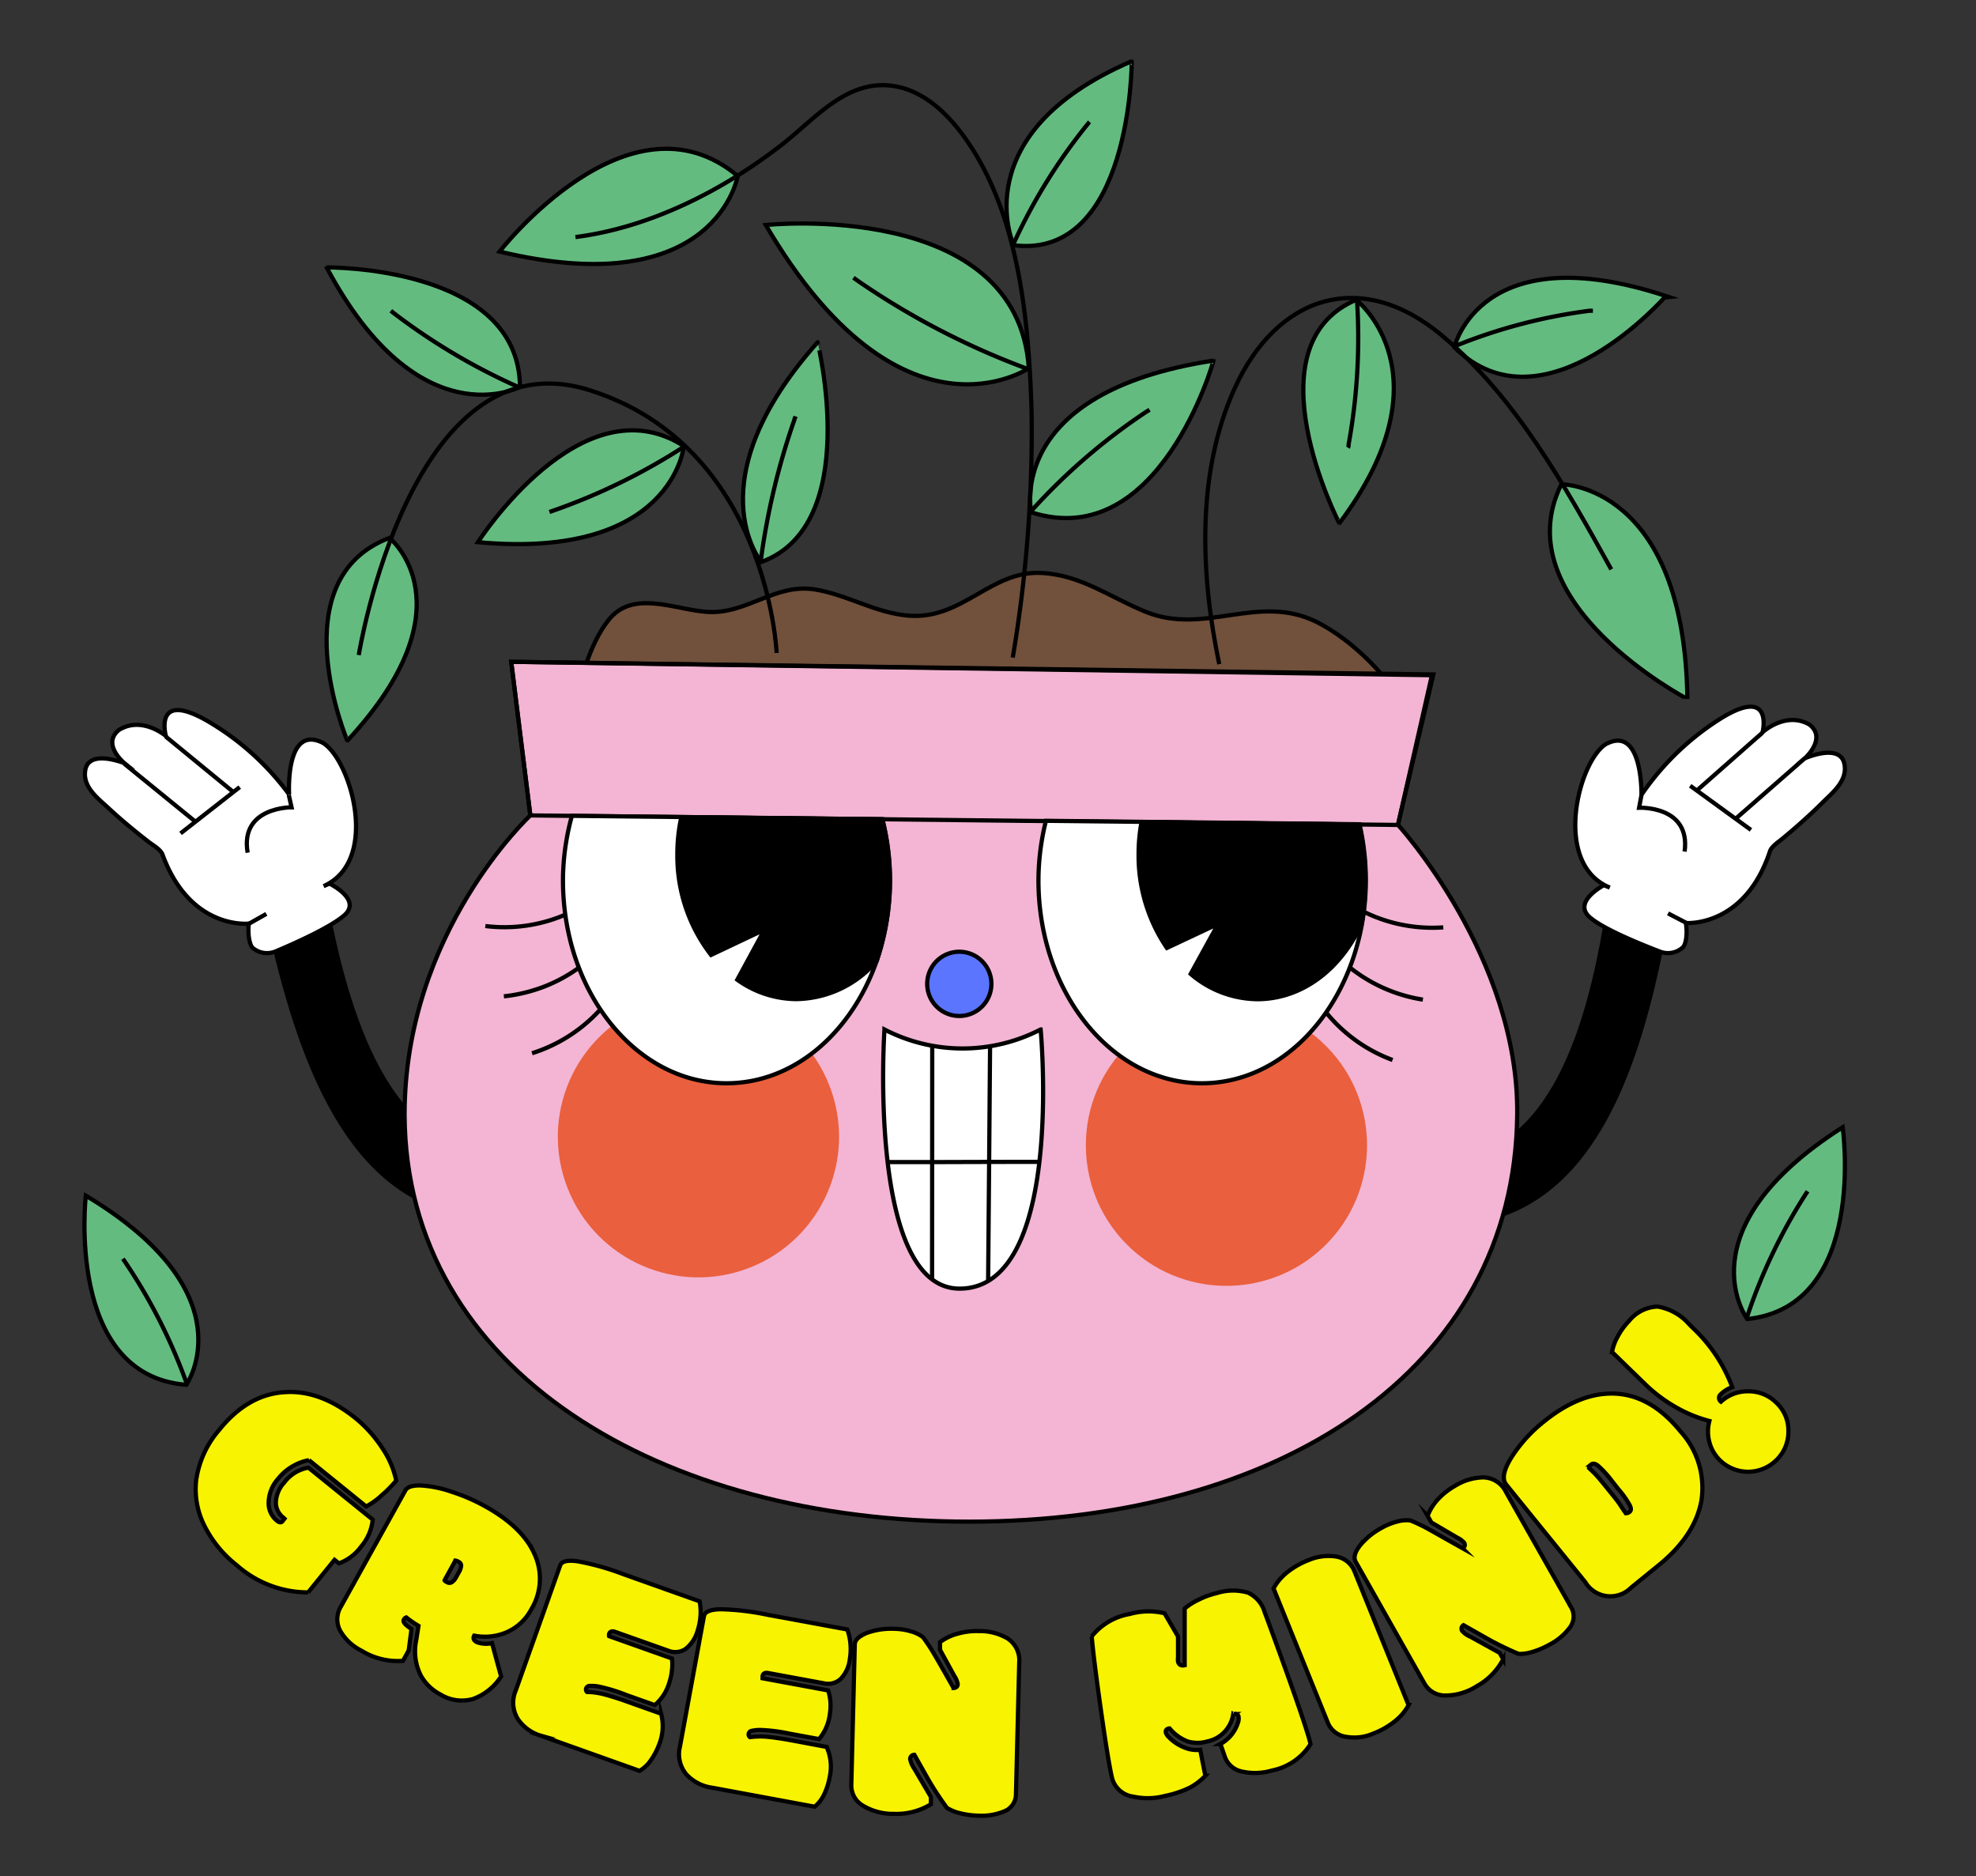 <svg xmlns="http://www.w3.org/2000/svg" viewBox="0 0 234.43 222.56"><rect x="0" y="0" width="234.43" height="222.56" fill="#333333" stroke="none"/><defs><style>.cls-1{fill:#64bb80;}.cls-1,.cls-2,.cls-3,.cls-4,.cls-5,.cls-6,.cls-8,.cls-9{stroke:#000;stroke-miterlimit:10;stroke-width:0.5px;}.cls-3{fill:#fff;}.cls-4{fill:none;}.cls-5{fill:#71513c;}.cls-6{fill:#f3b5d3;}.cls-7{fill:#ea5f3d;}.cls-8{fill:#5c75ff;}.cls-9{fill:#f8f300;}</style></defs><g id="_02" data-name="02"><path class="cls-1" d="M22.1,164.26s7.52-10.78-11.92-22.44C10.18,141.82,7.72,163.13,22.1,164.26Z"/><path class="cls-1" d="M22.17,164.16a64.86,64.86,0,0,0-7.36-14.52l-.23-.33"/><path class="cls-1" d="M207.29,156.46s-7.8-10.58,11.32-22.75C218.61,133.71,221.64,154.94,207.29,156.46Z"/><path class="cls-1" d="M207.22,156.36a65.12,65.12,0,0,1,7-14.71l.23-.34"/><path class="cls-2" d="M30.3,102.28c.74,3.23,1.51,6.85,2.41,10.59,3.51,14.41,9.57,30.43,24.5,31.38-.19-2.55-.39-5.15-.49-7.59-10.67-1.86-15.13-15.47-17.53-26.91h0c-.69-3.22-1.25-6.25-1.84-8.77C36.31,96.49,29.26,97.77,30.3,102.28Z"/><path class="cls-3" d="M39.09,104.81l-.7.3c6.75-3,3.23-15-.09-17-4.5-2.25-4,6.12-4,6.12a32,32,0,0,0-9.12-8.37c-7.12-4.38-5.5,1.44-5.5,1.44s-2.82-2.42-5.58-.71c-2.07,1.7.66,3.93.66,3.93-1.37-.5-4.23-1.25-4.63.77s1.52,3.43,2.63,4.46c1.55,1.45,3.18,2.79,4.85,4.09.48.38,1.44.9,1.67,1.52,3.3,9,10.25,8.19,10.25,8.19-.15.94,0,2.46.46,2.89a2.64,2.64,0,0,0,2.75.39c2-.84,6.39-2.78,8.09-4.25C43,106.7,39.09,104.81,39.09,104.81Z"/><line class="cls-4" x1="19.64" y1="87.35" x2="27.66" y2="93.93"/><line class="cls-4" x1="14.72" y1="90.57" x2="23.18" y2="97.46"/><line class="cls-4" x1="21.42" y1="98.85" x2="28.44" y2="93.36"/><path class="cls-4" d="M34.26,94.28l.33,1.48s-6.15-.07-5.21,5.38"/><line class="cls-4" x1="31.6" y1="108.4" x2="29.33" y2="109.68"/><path class="cls-2" d="M199,102.18c-.63,3.25-1.27,6.9-2,10.67-3,14.52-8.49,30.74-23.39,32.22.11-2.56.22-5.17.23-7.61,10.6-2.23,14.59-16,16.59-27.51h0c.57-3.25,1-6.3,1.52-8.83C192.77,96.6,199.86,97.64,199,102.18Z"/><path class="cls-3" d="M190.28,105l.71.28c-6.85-2.79-3.75-14.89-.5-17,4.42-2.39,4.25,6,4.25,6a32,32,0,0,1,8.82-8.68c7-4.63,5.55,1.25,5.55,1.25s2.74-2.52,5.55-.91c2.13,1.63-.53,4-.53,4,1.36-.55,4.2-1.39,4.67.61s-1.4,3.48-2.48,4.55c-1.5,1.5-3.08,2.9-4.71,4.26-.46.39-1.4,1-1.61,1.57-3,9.14-10,8.55-10,8.55.18.93.11,2.45-.36,2.9a2.63,2.63,0,0,1-2.74.48c-2-.77-6.48-2.55-8.22-4C186.43,107,190.28,105,190.28,105Z"/><line class="cls-4" x1="209.11" y1="86.89" x2="201.33" y2="93.75"/><line class="cls-4" x1="214.13" y1="89.93" x2="205.92" y2="97.11"/><line class="cls-4" x1="207.73" y1="98.44" x2="200.52" y2="93.2"/><path class="cls-4" d="M194.74,94.32l-.28,1.49s6.14-.28,5.4,5.2"/><line class="cls-4" x1="197.89" y1="108.34" x2="200.2" y2="109.54"/><path class="cls-5" d="M167.24,85.07c-2-4.51-6.83-9.18-11-11.28-7-3.48-13.25,1.63-20.29-1.21-4.24-1.71-7.65-4.38-12.41-4.62-6-.3-9.34,5.55-15.7,5.07-4-.31-7.34-2.51-11.21-3.12-4.72-.73-8.07,3-12.77,2.67-3.92-.29-8.8-2.69-11.69,1-2.38,3-3.24,7.48-4.61,11Z"/><path class="cls-1" d="M185.24,57.44s14.59,0,14.95,25.47C200.19,82.91,178.29,71.45,185.24,57.44Z"/><path class="cls-1" d="M160.9,35.56s11.25,8.81-2,26.51C158.87,62.07,148.08,41,160.9,35.56Z"/><path class="cls-1" d="M161,35.65a70.73,70.73,0,0,1-1,17.05c0,.13,0,.27-.08.4"/><path class="cls-1" d="M172.54,41.19s3.06-13.33,25.1-6.08C197.64,35.11,183.18,51.72,172.54,41.19Z"/><path class="cls-1" d="M172.57,41.07a64.28,64.28,0,0,1,16-4.21l.41,0"/><path class="cls-4" d="M191.16,67.54c-5.47-9.85-11.35-20.46-20.12-27.77-9.58-8-19.6-4.73-24.6,6.38-4.54,10.09-4,22.05-1.79,32.63"/><path class="cls-1" d="M87.52,20.87S85,36,59.27,29.84C59.27,29.84,74.61,10.08,87.52,20.87Z"/><path class="cls-1" d="M122.06,43.67S106.88,54,90.85,26.69C90.85,26.69,120.67,23.54,122.06,43.67Z"/><path class="cls-1" d="M121.92,43.76a90.92,90.92,0,0,1-20.21-10.49l-.46-.33"/><path class="cls-1" d="M122.35,60.77s-3.19-14.21,21.62-18C144,42.77,137.56,65.64,122.35,60.77Z"/><path class="cls-1" d="M122.32,60.64A72.08,72.08,0,0,1,136,48.84l.38-.24"/><path class="cls-1" d="M120.26,29.09s-6-13.21,14-21.83C134.3,7.26,134.22,30.82,120.26,29.09Z"/><path class="cls-1" d="M120.21,29A65.72,65.72,0,0,1,129,14.77a3.88,3.88,0,0,1,.26-.31"/><path class="cls-4" d="M68.27,28.12c8.89-1.13,17.57-5.57,24.54-11,4.07-3.19,7.9-8,13.64-6.84,3.17.65,5.71,3,7.6,5.49,6.79,9,8,22,8.33,32.9A160.26,160.26,0,0,1,120.15,78"/><path class="cls-1" d="M46.21,63.8s9.9,8-5,24.06C41.19,87.86,33.15,68.73,46.21,63.8Z"/><path class="cls-1" d="M61.69,45.89s-12,6.35-22.94-14.17C38.75,31.72,61.57,31.48,61.69,45.89Z"/><path class="cls-1" d="M61.58,45.94A73.37,73.37,0,0,1,46.7,37.13l-.33-.27"/><path class="cls-1" d="M81.13,52.91S79.84,66.45,56.7,64.31C56.7,64.31,69,45.1,81.13,52.91Z"/><path class="cls-1" d="M81.12,53a72.84,72.84,0,0,1-15.54,7.59l-.4.14"/><path class="cls-1" d="M90.32,66.66s-8-9.58,6.68-26.06C97,40.6,102.36,62.28,90.32,66.66Z"/><path class="cls-1" d="M90.25,66.57a84,84,0,0,1,4-16.79c0-.13.1-.26.14-.39"/><path class="cls-4" d="M42.56,77.7S48.7,39.62,69.91,46.27,92.14,77.45,92.14,77.45"/><path class="cls-6" d="M62.92,96.72,60.65,78.5,170.05,80l-4.2,17.83S180.2,113.53,180,132.21c-.32,30.52-28.56,48.28-65,48.28s-66.89-17.75-67-48.28C48,110.54,62.92,96.72,62.92,96.72Z"/><polygon class="cls-4" points="169.88 80.09 60.65 78.5 62.92 96.72 165.85 97.85 169.88 80.09"/><circle class="cls-7" cx="145.5" cy="135.85" r="16.68" transform="translate(-53.51 140.2) rotate(-44.29)"/><circle class="cls-7" cx="82.87" cy="134.83" r="16.68" transform="translate(-38.86 33.69) rotate(-18.7)"/><path class="cls-3" d="M104.93,122.14s-2.07,30.73,8.92,30.71c12.52,0,9.61-30.74,9.61-30.74a20.16,20.16,0,0,1-18.53,0Z"/><polyline class="cls-4" points="110.6 124.05 110.59 137.84 110.58 151.74 110.58 151.75"/><polyline class="cls-4" points="117.46 124.11 117.35 137.82 117.23 151.94"/><polyline class="cls-4" points="105.3 137.84 110.59 137.84 117.35 137.82 123.31 137.81"/><path class="cls-3" d="M123.2,104.42c0,13.29,8.69,24.07,19.4,24.07,9.31,0,17.08-8.13,19-19a29.67,29.67,0,0,0-.31-11.72l-25.82-.29-11.38-.12A29.3,29.3,0,0,0,123.2,104.42Z"/><path class="cls-3" d="M66.79,104.42c0,13.29,8.69,24.07,19.41,24.07,8,0,14.83-6,17.81-14.52a29.65,29.65,0,0,0,.68-16.8l-23.84-.26-13-.14A29,29,0,0,0,66.79,104.42Z"/><path class="cls-2" d="M144.53,109.58l-6.09,2.86a19.49,19.49,0,0,1-3.36-11.13,20.5,20.5,0,0,1,.35-3.8l25.82.29a29.67,29.67,0,0,1,.31,11.72c-2.39,5.33-7,9-12.39,9a12.32,12.32,0,0,1-7.91-3Z"/><path class="cls-2" d="M90.7,110.27l-6.34,3a19.22,19.22,0,0,1-4-11.94,20.39,20.39,0,0,1,.47-4.4l23.84.26A29.65,29.65,0,0,1,104,114a12.76,12.76,0,0,1-9.53,4.51,12.13,12.13,0,0,1-7-2.3Z"/><path class="cls-4" d="M171.23,110a18.45,18.45,0,0,1-5.14-.36,18.15,18.15,0,0,1-4.2-1.45"/><path class="cls-4" d="M168.81,118.57a18.49,18.49,0,0,1-8.7-3.84"/><path class="cls-4" d="M165.21,125.73a18.38,18.38,0,0,1-7.77-5.5"/><path class="cls-4" d="M57.58,109.84A18.29,18.29,0,0,0,67,108.52"/><path class="cls-4" d="M59.78,118.18a18.93,18.93,0,0,0,5-1.24,18.43,18.43,0,0,0,3.89-2.15"/><path class="cls-4" d="M63.12,124.93a18.42,18.42,0,0,0,8-5.08"/><path class="cls-8" d="M110,116.69a3.81,3.81,0,1,0,3.81-3.8A3.81,3.81,0,0,0,110,116.69Z"/><path class="cls-9" d="M36.59,174.08l7.63,6.17a5.81,5.81,0,0,1-1.37,3.19,5.64,5.64,0,0,1-2.64,2l-.52-.42-3.13,3.86a12.74,12.74,0,0,1-8.47-3.22,13.77,13.77,0,0,1-3.77-4.55,9.63,9.63,0,0,1-1.05-5.51,11.62,11.62,0,0,1,2.74-6q3.4-4.22,7.79-4.47c2.79-.18,5.54.84,8.27,3a15.4,15.4,0,0,1,3.32,3.69,10.87,10.87,0,0,1,1.62,3.8,14.56,14.56,0,0,1-1.72,1.74,8.58,8.58,0,0,1-1.85,1.33l-6.78-5.49a5.69,5.69,0,0,0-1.8.64A6,6,0,0,0,33,175.4a4.34,4.34,0,0,0-1.13,2.9,2.65,2.65,0,0,0,1,2.09c.28.22.49.24.64.05l.24-.3L33.6,180a2.25,2.25,0,0,1-.87-1.81,3.67,3.67,0,0,1,1-2.35A4.57,4.57,0,0,1,36.59,174.08Z"/><path class="cls-9" d="M58.37,194.9l1.08,3.95a6.65,6.65,0,0,1-3.35,2.68,4.87,4.87,0,0,1-3.9-.57,5.57,5.57,0,0,1-2.28-2.23,6.35,6.35,0,0,1-.54-4.17l.27-1.71a12.74,12.74,0,0,1-1.45-1,.49.49,0,0,0-.29.26c-.15.26.16.63.91,1.11l-.33,2.54L47.81,197a8.19,8.19,0,0,1-4.92-1.2,5.92,5.92,0,0,1-2.56-2.42,2.91,2.91,0,0,1,.13-2.85l7.63-13.74c.24-.43.86-.62,1.86-.59a13.61,13.61,0,0,1,3.61.74,22.17,22.17,0,0,1,4,1.73q4.35,2.41,5.8,5.55a7,7,0,0,1-.34,6.69,6,6,0,0,1-2.94,2.71,6.5,6.5,0,0,1-3.82.39c-.17.3-.07.56.3.77A3.18,3.18,0,0,0,58.37,194.9Zm-5.63-7.45c0,.05.12.13.31.23a.55.55,0,0,0,.54,0,1.61,1.61,0,0,0,.54-.63l.29-.52a1.93,1.93,0,0,0,.29-.81.49.49,0,0,0-.28-.45,1,1,0,0,0-.42-.16,2.45,2.45,0,0,1-.12.25Z"/><path class="cls-9" d="M74,186.74l9,3.2a6.46,6.46,0,0,1,.09,1.87,7.24,7.24,0,0,1-.34,1.66,4.12,4.12,0,0,1-1.46,2.15,2.21,2.21,0,0,1-2,.18L73,193.57c-.39-.14-.63-.06-.74.24l0,.13a.17.17,0,0,0,0,.13l7.46,2.65a5.6,5.6,0,0,1,0,1.39,6.91,6.91,0,0,1-.32,1.49,5.48,5.48,0,0,1-1.72,2.65l-3.38-1.2a19.59,19.59,0,0,0-3.28-1,4.9,4.9,0,0,0-1.15-.07.45.45,0,0,0-.33.29.41.41,0,0,0,.1.42,9,9,0,0,1,1.83.23c.8.2,1.66.47,2.58.79l4.38,1.56a5.74,5.74,0,0,1-.2,3.57,8.34,8.34,0,0,1-1,1.93,4.16,4.16,0,0,1-1.35,1.28l-11.68-4.16a5,5,0,0,1-2.77-2,3.67,3.67,0,0,1-.24-3.38l5.27-14.83c.18-.5.88-.66,2.11-.48A30.76,30.76,0,0,1,74,186.74Z"/><path class="cls-9" d="M91.12,191.55l9.4,1.73a6.55,6.55,0,0,1,.38,1.83,7,7,0,0,1-.08,1.69,4,4,0,0,1-1.1,2.36,2.2,2.2,0,0,1-2,.5l-6.56-1.21q-.6-.12-.69.36l0,.13c0,.06,0,.11,0,.13l7.78,1.44a5.83,5.83,0,0,1,.27,1.36,6.58,6.58,0,0,1-.08,1.52,5.55,5.55,0,0,1-1.27,2.89l-3.54-.65a19.67,19.67,0,0,0-3.38-.43,4.67,4.67,0,0,0-1.15.12.44.44,0,0,0-.28.33.39.39,0,0,0,.16.4,9.44,9.44,0,0,1,1.85-.06c.82.07,1.71.2,2.67.37l4.57.85a5.7,5.7,0,0,1,.37,3.55,8.21,8.21,0,0,1-.66,2.07,4.13,4.13,0,0,1-1.13,1.47L84.5,212.05a5.11,5.11,0,0,1-3.06-1.57,3.72,3.72,0,0,1-.77-3.31l2.85-15.48c.1-.52.77-.79,2-.81A30.5,30.5,0,0,1,91.12,191.55Z"/><path class="cls-9" d="M101,211.67l.41-16.58c0-.57.49-1,1.42-1.4a8.64,8.64,0,0,1,3.26-.49,7.47,7.47,0,0,1,2,.31,4.17,4.17,0,0,1,1.42.69c.43.58.83,1.18,1.19,1.78s1.17,2,2.43,4.24a.57.57,0,0,0,.33-.11.39.39,0,0,0,.16-.35,2.31,2.31,0,0,0-.39-.95l-1.71-3.12,0-.91a6.23,6.23,0,0,1,2.08-1,8.43,8.43,0,0,1,2.51-.31,6.54,6.54,0,0,1,3.37.84,3.09,3.09,0,0,1,1.44,2.89l-.39,15.66a2.17,2.17,0,0,1-1.41,2,7,7,0,0,1-3.11.5,9.65,9.65,0,0,1-2.09-.28,5.27,5.27,0,0,1-1.58-.64,37.79,37.79,0,0,1-2.25-3.43l-1.61-2.86a.49.49,0,0,0-.5.5,2.91,2.91,0,0,0,.46,1.09l2,3.4,0,.87a7.76,7.76,0,0,1-4.36,1.14,6.94,6.94,0,0,1-3.75-1A2.77,2.77,0,0,1,101,211.67Z"/><path class="cls-9" d="M150.94,210a7.13,7.13,0,0,1-3.64.12,2.69,2.69,0,0,1-2-1.79l-.51-1.47a4.34,4.34,0,0,0,2.05-2.44,1.47,1.47,0,0,0,.1-.79.38.38,0,0,0-.52-.32h-.05a.06.06,0,0,1-.06,0,3.9,3.9,0,0,1-3.08,3.25,4.17,4.17,0,0,1-2.33,0,5.24,5.24,0,0,1-2.14-1.54l-.09,0c-.29.07-.41.23-.35.48a1.15,1.15,0,0,0,.33.53,5.22,5.22,0,0,0,2,1.3,3.65,3.65,0,0,0,1.74.22l.61,3.08a7.2,7.2,0,0,1-1.82,1.4,12.57,12.57,0,0,1-3,1,7.89,7.89,0,0,1-3.7.08,3,3,0,0,1-2.54-2.18q-.51-2.1-1.68-10.61c-.4-2.95-.64-5-.74-6.22a7.37,7.37,0,0,1,4.53-2.66,8.11,8.11,0,0,1,4.11-.08l1.6,2.75v2.5a1.87,1.87,0,0,0,0,.48c.1.38.36.52.79.43v-6.73a7.35,7.35,0,0,1,1.57-1,9.8,9.8,0,0,1,2.25-.83,6.37,6.37,0,0,1,3.68-.05,3.68,3.68,0,0,1,2,2.36c.09.22.23.6.43,1.14q4.5,12.23,5,14.46A7,7,0,0,1,150.94,210Z"/><path class="cls-9" d="M160.7,186.4l6.41,15.85a6.14,6.14,0,0,1-1.47,1.79,9.52,9.52,0,0,1-2.7,1.58,5.65,5.65,0,0,1-3.18.4,2.74,2.74,0,0,1-2.26-1.76l-6.41-15.85a6.27,6.27,0,0,1,1.47-1.79,9.45,9.45,0,0,1,2.69-1.57,6,6,0,0,1,3.2-.43A2.82,2.82,0,0,1,160.7,186.4Z"/><path class="cls-9" d="M169,199.7l-8.16-14.44c-.28-.5-.11-1.14.5-1.93a8.62,8.62,0,0,1,2.55-2.09,7.58,7.58,0,0,1,1.87-.76,3.89,3.89,0,0,1,1.57-.13,20.27,20.27,0,0,1,1.94.91c.62.34,2,1.13,4.25,2.39a.55.55,0,0,0,.24-.26.46.46,0,0,0-.05-.39,2.52,2.52,0,0,0-.82-.61l-3.07-1.8-.45-.79a6.18,6.18,0,0,1,1.26-2,8.42,8.42,0,0,1,2-1.56,6.6,6.6,0,0,1,3.33-1,3.07,3.07,0,0,1,2.71,1.74l7.71,13.64a2.16,2.16,0,0,1-.17,2.47,6.91,6.91,0,0,1-2.41,2,9.45,9.45,0,0,1-1.94.83,5.14,5.14,0,0,1-1.68.26,36.32,36.32,0,0,1-3.69-1.79l-2.86-1.62a.48.48,0,0,0-.16.68,2.67,2.67,0,0,0,1,.7l3.44,1.9.43.76a7.81,7.81,0,0,1-3.16,3.21,6.91,6.91,0,0,1-3.71,1.09A2.78,2.78,0,0,1,169,199.7Z"/><path class="cls-9" d="M193.53,188.3a3.47,3.47,0,0,1-5.45-.63L178.7,176.1c-.53-.65-.32-1.73.62-3.24a17.3,17.3,0,0,1,3.83-4.23q4.26-3.45,8.32-3.33,4.36.13,7.92,4.51a9.94,9.94,0,0,1,2.47,8.14q-.74,4.19-5.08,7.71Zm-2.4-12.77a11.65,11.65,0,0,0-1.55-1.68c-.34-.26-.61-.3-.82-.13a.64.64,0,0,0-.24.41l.58.55c.24.23.7.76,1.38,1.6l.68.84c.47.58.8,1,1,1.3l.49.74.23.33a.67.67,0,0,0,.45-.16c.2-.16.21-.44,0-.82a10.48,10.48,0,0,0-1.32-1.86Z"/><path class="cls-9" d="M205.51,164.53a3.71,3.71,0,0,0-1.34.83.56.56,0,0,0,0,.9l0,0a4.69,4.69,0,0,1,3.31-1.23,4.63,4.63,0,0,1,3.28,1.37,4.49,4.49,0,0,1,1.41,3.33,4.66,4.66,0,0,1-1.36,3.4,4.78,4.78,0,0,1-6.73.11,4.62,4.62,0,0,1-1.28-2.18,4.86,4.86,0,0,1,0-2.51,16.13,16.13,0,0,1-3.94-1.61,18,18,0,0,1-3.74-2.81l-3.87-3.76a5.77,5.77,0,0,1,.68-1.85,8.11,8.11,0,0,1,1.34-1.84,4.55,4.55,0,0,1,3.39-1.7,6.4,6.4,0,0,1,3.79,2.15l.76.74A18.48,18.48,0,0,1,205.51,164.53Z"/></g></svg>